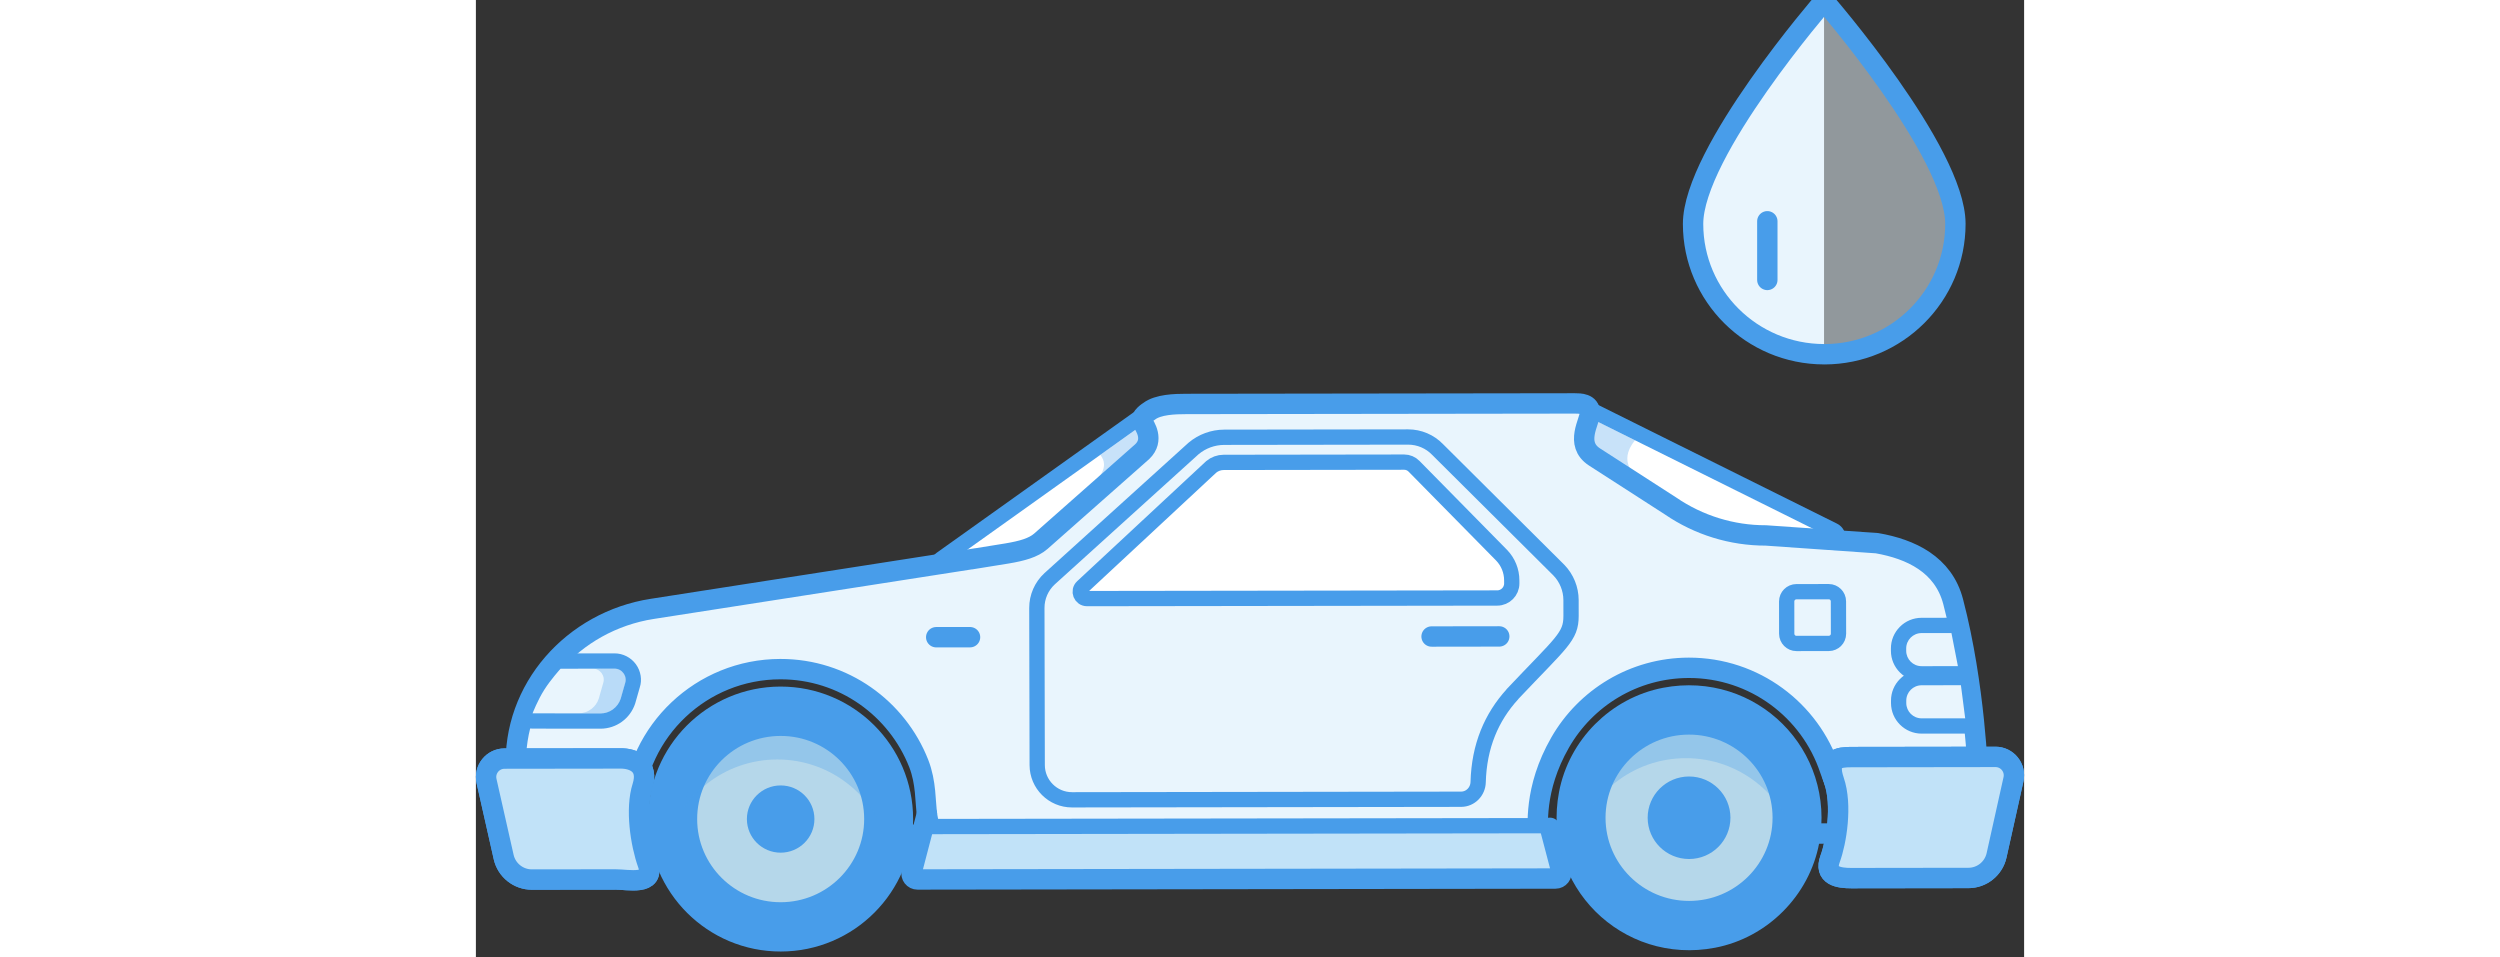 <?xml version="1.0" encoding="UTF-8"?>
<svg width="94px" height="36px" viewBox="0 0 76 47" version="1.1" xmlns="http://www.w3.org/2000/svg" xmlns:xlink="http://www.w3.org/1999/xlink">
    <rect x="0" y="0" width="76" height="47" fill="#333333" stroke="none"/>
    <!-- Generator: sketchtool 52.3 (67297) - http://www.bohemiancoding.com/sketch -->
    <title>E8A36223-039C-4EBD-B3FC-AC4E7516C175@1x</title>
    <desc>Created with sketchtool.</desc>
    <g id="Page-1" stroke="none" stroke-width="1" fill="none" fill-rule="evenodd">
        <g id="Car-Model-Icons" transform="translate(-277, -354)">
            <g id="DIESEL" transform="translate(259, 337)">
                <g transform="translate(18, 17)">
                    <path d="M59.758,10.995 C59.761,14.524 62.638,17.385 66.189,17.389 L66.189,0.053 C66.189,0.053 59.756,7.463 59.758,10.995" id="Fill-1" fill="#E9F5FD"></path>
                    <path d="M66.189,0.052 L66.189,17.389 C66.193,17.389 66.198,17.39 66.202,17.39 C69.757,17.387 72.638,14.518 72.635,10.986 C72.632,7.452 66.189,0.052 66.189,0.052" id="Fill-3" fill="#E9F5FD" opacity="0.517"></path>
                    <path d="M66.18,0.052 C66.18,0.052 59.747,7.463 59.75,10.995 C59.753,14.524 62.63,17.384 66.18,17.389 C66.185,17.389 66.189,17.39 66.194,17.39 C69.748,17.387 72.629,14.518 72.627,10.986 C72.624,7.452 66.18,0.052 66.18,0.052 Z" id="Stroke-5" stroke="#489DEA" stroke-linecap="round" stroke-linejoin="round"></path>
                    <path d="M63.395,10.862 L63.395,13.742" id="Fill-7" fill="#E9F5FD"></path>
                    <path d="M63.395,10.862 L63.395,13.742" id="Stroke-9" stroke="#489DEA" stroke-linecap="round"></path>
                    <path d="M23.047,28.127 C22.9,28.127 22.762,28.04 22.702,27.9 C22.633,27.738 22.686,27.549 22.829,27.447 L32.497,20.552 C32.561,20.506 32.637,20.482 32.715,20.482 C32.725,20.482 32.735,20.482 32.745,20.483 C33.317,20.53 33.665,20.72 33.782,21.047 C33.89,21.352 33.767,21.694 33.435,22.013 L27.979,26.852 C27.535,27.238 26.925,27.404 26.145,27.537 L23.118,28.12 C23.094,28.125 23.07,28.127 23.047,28.127" id="Fill-1" fill="#FFFFFF"></path>
                    <path d="M32.714,20.107 C32.559,20.107 32.406,20.155 32.279,20.247 L22.611,27.141 C22.324,27.346 22.219,27.723 22.358,28.047 C22.478,28.327 22.751,28.502 23.046,28.502 C23.094,28.502 23.141,28.498 23.189,28.488 L26.224,27.903 C27.052,27.763 27.717,27.577 28.222,27.137 L33.672,22.303 C34.133,21.863 34.293,21.366 34.136,20.922 C33.965,20.443 33.508,20.169 32.776,20.109 C32.755,20.108 32.735,20.107 32.714,20.107 M32.714,20.857 C33.664,20.935 33.536,21.396 33.175,21.742 L27.73,26.571 C27.36,26.893 26.808,27.044 26.082,27.167 L23.047,27.752 L32.714,20.857" id="Fill-3" fill="#489DEA"></path>
                    <path d="M60.987,26.738 C60.912,26.738 60.839,26.715 60.777,26.672 L53.243,21.546 C53.156,21.486 53.097,21.392 53.083,21.288 C53.068,21.184 53.097,21.079 53.164,20.997 L53.94,20.049 C54.013,19.959 54.121,19.91 54.23,19.91 C54.287,19.91 54.343,19.924 54.397,19.95 L66.653,26.043 C66.809,26.119 66.891,26.294 66.851,26.465 C66.811,26.634 66.66,26.753 66.486,26.753 L60.987,26.738 Z" id="Fill-5" fill="#FFFFFF"></path>
                    <path d="M54.23,19.535 C54.011,19.535 53.795,19.632 53.649,19.811 L52.874,20.761 C52.74,20.924 52.681,21.135 52.711,21.343 C52.742,21.551 52.858,21.737 53.032,21.855 L60.566,26.983 C60.689,27.067 60.835,27.112 60.986,27.113 L66.484,27.128 L66.486,27.128 C66.834,27.128 67.136,26.889 67.216,26.551 C67.296,26.212 67.132,25.862 66.82,25.707 L54.564,19.614 C54.458,19.561 54.343,19.535 54.23,19.535 M54.23,20.285 L66.486,26.378 L60.988,26.363 L53.454,21.235 L54.23,20.285" id="Fill-7" fill="#489DEA"></path>
                    <path d="M54.935,20.636 L54.188,21.6 L57.001,23.398 C57.001,23.398 55.996,22.719 56.899,21.612 C55.619,20.962 54.935,20.636 54.935,20.636" id="Fill-9" fill-opacity="0.3" fill="#489DEA"></path>
                    <path d="M32.433,21.058 L32.742,21.545 L30.452,23.564 C30.452,23.564 31.157,22.951 30.651,22.329 L32.433,21.058 Z" id="Fill-11" fill-opacity="0.3" fill="#489DEA"></path>
                    <polygon id="Stroke-13" stroke="#489DEA" stroke-linecap="round" stroke-linejoin="round" points="68.736 31.489 11.059 31.572 5.921 41.004 69.352 40.913"></polygon>
                    <path d="M73.735,38.12 C73.735,38.12 73.6,33.672 72.517,29.534 C72.038,27.701 70.433,26.955 68.783,26.665 L63.324,26.284 C61.658,26.287 60.022,25.781 58.647,24.839 L54.913,22.433 C53.916,21.788 54.69,20.686 54.69,20.265 C54.689,19.805 54.196,19.803 53.94,19.803 L34.868,19.83 C34.314,19.831 33.486,19.853 33.047,20.191 C33.047,20.191 32.57,20.483 32.71,20.704 C32.848,20.925 33.307,21.592 32.714,22.167 L27.73,26.572 C27.361,26.893 26.808,27.044 26.083,27.167 L24.435,27.433 L24.431,27.431 L8.658,29.889 C4.761,30.496 1.784,33.818 1.968,37.758 C2.014,38.743 2.506,39.664 3.306,40.249 L3.392,40.312 C4.205,40.907 5.19,41.228 6.197,41.227 C7.024,41.226 7.63,40.5 7.68,39.675 C7.917,35.868 11.076,32.852 14.942,32.847 C18.058,32.842 20.681,34.784 21.738,37.477 C22.485,39.381 21.498,41.205 23.542,41.202 C29.092,41.194 46.038,41.17 52.143,41.161 C52.142,40.613 51.903,38.755 53.224,36.45 C54.479,34.262 56.837,32.786 59.54,32.782 C62.76,32.778 65.498,34.865 66.463,37.764 C67.044,39.51 68.328,41.138 70.169,41.135 C71.984,41.132 73.958,39.922 73.735,38.12" id="Fill-15" fill="#E9F5FD"></path>
                    <path d="M73.735,38.12 C73.735,38.12 73.6,33.672 72.517,29.534 C72.038,27.701 70.433,26.955 68.783,26.665 L63.324,26.284 C61.658,26.287 60.022,25.781 58.647,24.839 L54.913,22.433 C53.916,21.788 54.69,20.686 54.69,20.265 C54.689,19.805 54.196,19.803 53.94,19.803 L34.868,19.83 C34.314,19.831 33.486,19.853 33.047,20.191 C33.047,20.191 32.57,20.483 32.71,20.704 C32.848,20.925 33.307,21.592 32.714,22.167 L27.73,26.572 C27.361,26.893 26.808,27.044 26.083,27.167 L24.435,27.433 L24.431,27.431 L8.658,29.889 C4.761,30.496 1.784,33.818 1.968,37.758 C2.014,38.743 2.506,39.664 3.306,40.249 L3.392,40.312 C4.205,40.907 5.19,41.228 6.197,41.227 C7.024,41.226 7.63,40.5 7.68,39.675 C7.917,35.868 11.076,32.852 14.942,32.847 C18.058,32.842 20.681,34.784 21.738,37.477 C22.485,39.381 21.498,41.205 23.542,41.202 C29.092,41.194 46.038,41.17 52.143,41.161 C52.142,40.613 51.903,38.755 53.224,36.45 C54.479,34.262 56.837,32.786 59.54,32.782 C62.76,32.778 65.498,34.865 66.463,37.764 C67.044,39.51 68.328,41.138 70.169,41.135 C71.984,41.132 73.958,39.922 73.735,38.12 Z" id="Stroke-17" stroke="#489DEA"></path>
                    <path d="M9.332,40.215 C9.337,43.322 11.86,45.84 14.969,45.834 C18.076,45.83 20.593,43.306 20.588,40.2 C20.584,37.09 18.06,34.575 14.952,34.578 C11.844,34.584 9.327,37.106 9.332,40.215" id="Fill-19" fill="#B5D7EA"></path>
                    <path d="M9.332,40.215 C9.337,43.322 11.86,45.84 14.969,45.834 C18.076,45.83 20.593,43.306 20.588,40.2 C20.584,37.09 18.06,34.575 14.952,34.578 C11.844,34.584 9.327,37.106 9.332,40.215 Z" id="Stroke-21" stroke="#489DEA" stroke-linecap="round" stroke-linejoin="round"></path>
                    <path d="M10.487,40.214 C10.491,42.675 12.496,44.669 14.967,44.664 C17.438,44.66 19.439,42.661 19.435,40.2 C19.431,37.739 17.425,35.746 14.955,35.751 C12.483,35.754 10.483,37.752 10.487,40.214" id="Fill-23" fill="#B5D7EA"></path>
                    <path d="M10.487,40.214 C10.491,42.675 12.496,44.669 14.967,44.664 C17.438,44.66 19.439,42.661 19.435,40.2 C19.431,37.739 17.425,35.746 14.955,35.751 C12.483,35.754 10.483,37.752 10.487,40.214 Z" id="Stroke-25" stroke="#489DEA" stroke-width="0.75" stroke-linecap="round" stroke-linejoin="round"></path>
                    <path d="M13.303,40.208 C13.305,41.121 14.048,41.858 14.963,41.857 C15.878,41.855 16.619,41.116 16.618,40.204 C16.616,39.292 15.873,38.554 14.958,38.556 C14.043,38.557 13.302,39.297 13.303,40.208" id="Fill-27" fill="#489DEA"></path>
                    <path d="M66.477,42.161 C66.169,42.995 66.895,43.107 67.521,43.106 L73.269,43.098 C73.93,43.097 74.504,42.635 74.648,41.99 L75.478,38.258 C75.605,37.691 75.174,37.154 74.592,37.155 L67.512,37.165 C66.886,37.166 66.298,37.236 66.671,38.331 C67.081,39.528 66.786,41.324 66.477,42.161 Z" id="Stroke-29" stroke="#489DEA" stroke-linecap="round" stroke-linejoin="round"></path>
                    <path d="M74.313,37.178 L73.904,37.178 C73.901,37.197 73.902,37.216 73.898,37.234 L73.068,40.965 C72.924,41.611 72.35,42.072 71.69,42.073 L66.233,42.081 C66.221,42.115 66.209,42.151 66.198,42.183 C65.89,43.018 66.616,43.13 67.241,43.129 L72.99,43.12 C73.651,43.119 74.225,42.657 74.369,42.012 L75.198,38.281 C75.326,37.713 74.895,37.177 74.313,37.178" id="Fill-31" fill="#489DEA"></path>
                    <path d="M66.477,42.161 C66.169,42.995 66.895,43.107 67.521,43.106 L73.269,43.098 C73.93,43.097 74.504,42.635 74.648,41.99 L75.478,38.258 C75.605,37.691 75.174,37.154 74.592,37.155 L67.512,37.165 C66.886,37.166 66.298,37.236 66.671,38.331 C67.081,39.528 66.786,41.324 66.477,42.161" id="Fill-33" fill="#C1E2F8"></path>
                    <path d="M66.477,42.161 C66.169,42.995 66.895,43.107 67.521,43.106 L73.269,43.098 C73.93,43.097 74.504,42.635 74.648,41.99 L75.478,38.258 C75.605,37.691 75.174,37.154 74.592,37.155 L67.512,37.165 C66.886,37.166 66.298,37.236 66.671,38.331 C67.081,39.528 66.786,41.324 66.477,42.161 Z" id="Stroke-35" stroke="#489DEA" stroke-linecap="round" stroke-linejoin="round"></path>
                    <path d="M70.97,35.638 C70.348,35.638 69.841,35.132 69.841,34.51 L69.841,34.394 C69.84,34.093 69.957,33.809 70.17,33.596 C70.383,33.382 70.667,33.264 70.97,33.263 L72.898,33.261 C73.086,33.261 73.245,33.401 73.27,33.588 L73.48,35.212 C73.493,35.319 73.46,35.427 73.39,35.508 C73.319,35.589 73.216,35.635 73.109,35.635 L70.973,35.638 L70.97,35.638 Z" id="Fill-37" fill="#E9F5FD"></path>
                    <path d="M72.898,32.886 L72.897,32.886 L70.969,32.889 C70.567,32.889 70.189,33.046 69.906,33.331 C69.622,33.615 69.465,33.993 69.466,34.395 L69.466,34.511 C69.467,35.34 70.142,36.013 70.971,36.013 L73.109,36.011 C73.324,36.01 73.529,35.917 73.671,35.756 C73.813,35.594 73.878,35.378 73.851,35.165 L73.642,33.54 C73.593,33.166 73.275,32.886 72.898,32.886 M72.898,33.636 L73.108,35.261 L70.972,35.263 L70.971,35.263 C70.554,35.263 70.216,34.927 70.216,34.51 L70.216,34.394 C70.215,33.977 70.552,33.639 70.97,33.639 L72.898,33.636" id="Fill-39" fill="#489DEA"></path>
                    <path d="M70.967,33.077 C70.346,33.077 69.838,32.571 69.837,31.95 L69.837,31.832 C69.836,31.532 69.953,31.248 70.166,31.035 C70.379,30.821 70.663,30.702 70.966,30.702 L72.433,30.7 C72.613,30.7 72.767,30.827 72.801,31.003 L73.118,32.628 C73.14,32.738 73.111,32.851 73.04,32.938 C72.969,33.024 72.863,33.075 72.751,33.075 L70.969,33.077 L70.967,33.077 Z" id="Fill-41" fill="#E9F5FD"></path>
                    <path d="M72.433,30.325 L72.432,30.325 L70.965,30.327 C70.563,30.328 70.185,30.485 69.902,30.769 C69.618,31.054 69.461,31.432 69.462,31.834 L69.462,31.95 C69.463,32.778 70.139,33.452 70.967,33.452 L72.751,33.45 C72.976,33.45 73.188,33.349 73.329,33.176 C73.472,33.003 73.53,32.776 73.487,32.556 L73.169,30.931 C73.1,30.579 72.791,30.325 72.433,30.325 M72.433,31.075 L72.75,32.7 L70.968,32.702 L70.967,32.702 C70.55,32.702 70.213,32.365 70.212,31.949 L70.212,31.833 C70.211,31.416 70.549,31.078 70.966,31.077 L72.433,31.075" id="Fill-43" fill="#489DEA"></path>
                    <path d="M59.545,34.515 C56.437,34.519 53.92,37.042 53.925,40.151 C53.929,43.259 56.453,45.775 59.561,45.77 C62.668,45.766 65.185,43.243 65.18,40.135 C65.176,37.026 62.652,34.511 59.545,34.515" id="Fill-45" fill="#B5D7EA"></path>
                    <path d="M59.545,34.515 C56.437,34.519 53.92,37.042 53.925,40.151 C53.929,43.259 56.453,45.775 59.561,45.77 C62.668,45.766 65.185,43.243 65.18,40.135 C65.176,37.026 62.652,34.511 59.545,34.515 Z" id="Stroke-47" stroke="#489DEA" stroke-linecap="round" stroke-linejoin="round"></path>
                    <path d="M59.555,41.793 C58.64,41.794 57.897,41.057 57.896,40.144 C57.895,39.233 58.635,38.493 59.551,38.492 C60.465,38.49 61.208,39.229 61.209,40.139 C61.211,41.052 60.47,41.792 59.555,41.793 M59.546,35.686 C57.076,35.689 55.075,37.688 55.078,40.149 C55.081,42.61 57.088,44.604 59.56,44.6 C62.031,44.597 64.031,42.597 64.027,40.137 C64.023,37.675 62.017,35.682 59.546,35.686" id="Fill-49" fill="#B5D7EA"></path>
                    <path d="M59.555,41.793 C58.64,41.794 57.897,41.057 57.896,40.144 C57.895,39.233 58.635,38.493 59.551,38.492 C60.465,38.49 61.208,39.229 61.209,40.139 C61.211,41.052 60.47,41.792 59.555,41.793 Z M59.546,35.686 C57.076,35.689 55.075,37.688 55.078,40.149 C55.081,42.61 57.088,44.604 59.56,44.6 C62.031,44.597 64.031,42.597 64.027,40.137 C64.023,37.675 62.017,35.682 59.546,35.686 Z" id="Stroke-51" stroke="#489DEA" stroke-width="0.75" stroke-linecap="round" stroke-linejoin="round"></path>
                    <path d="M59.551,38.492 C58.635,38.493 57.895,39.234 57.896,40.144 C57.897,41.057 58.64,41.794 59.555,41.793 C60.47,41.792 61.211,41.052 61.209,40.139 C61.208,39.229 60.465,38.491 59.551,38.492" id="Fill-53" fill="#489DEA"></path>
                    <path d="M8.442,42.421 C8.824,43.485 7.47,43.17 6.845,43.171 L2.746,43.176 C2.085,43.177 1.51,42.717 1.364,42.073 L0.523,38.344 C0.394,37.776 0.825,37.239 1.406,37.238 L7.104,37.23 C7.729,37.229 8.517,37.536 8.172,38.622 C7.828,39.706 8.079,41.405 8.442,42.421 Z" id="Stroke-55" stroke="#489DEA" stroke-linecap="round" stroke-linejoin="round"></path>
                    <path d="M8.442,42.416 C8.066,41.405 7.828,39.702 8.172,38.617 C8.517,37.532 7.729,37.225 7.104,37.226 L6.505,37.226 C6.492,37.286 6.476,37.349 6.455,37.414 C6.165,38.329 5.799,39.701 6.108,41.15 C6.195,41.557 5.916,41.962 5.5,41.962 L1.341,41.968 L1.364,42.068 C1.51,42.713 2.085,43.173 2.746,43.172 L6.845,43.166 C7.47,43.165 8.739,43.212 8.442,42.416" id="Fill-57" fill="#489DEA"></path>
                    <path d="M8.442,42.421 C8.824,43.485 7.47,43.17 6.845,43.171 L2.746,43.176 C2.085,43.177 1.51,42.717 1.364,42.073 L0.523,38.344 C0.394,37.776 0.825,37.239 1.406,37.238 L7.104,37.23 C7.729,37.229 8.517,37.536 8.172,38.622 C7.828,39.706 8.079,41.405 8.442,42.421" id="Fill-59" fill="#C1E2F8"></path>
                    <path d="M8.442,42.421 C8.824,43.485 7.47,43.17 6.845,43.171 L2.746,43.176 C2.085,43.177 1.51,42.717 1.364,42.073 L0.523,38.344 C0.394,37.776 0.825,37.239 1.406,37.238 L7.104,37.23 C7.729,37.229 8.517,37.536 8.172,38.622 C7.828,39.706 8.079,41.405 8.442,42.421 Z" id="Stroke-61" stroke="#489DEA" stroke-linecap="round" stroke-linejoin="round"></path>
                    <path d="M2.782,35.392 C2.658,35.392 2.543,35.331 2.472,35.229 C2.403,35.127 2.387,34.997 2.432,34.882 C2.443,34.854 2.695,34.203 3.038,33.663 C3.378,33.126 3.86,32.596 3.881,32.574 C3.951,32.496 4.052,32.452 4.156,32.452 L6.803,32.448 C7.099,32.448 7.379,32.59 7.552,32.829 C7.726,33.07 7.774,33.371 7.681,33.654 L7.467,34.404 C7.27,35.002 6.729,35.395 6.116,35.395 L2.782,35.392 Z" id="Fill-63" fill="#E9F5FD"></path>
                    <path d="M6.805,32.073 L6.804,32.073 L4.156,32.077 C3.945,32.077 3.744,32.166 3.603,32.321 C3.581,32.344 3.077,32.898 2.72,33.463 C2.359,34.034 2.093,34.719 2.081,34.747 C1.993,34.978 2.023,35.237 2.162,35.441 C2.302,35.645 2.534,35.767 2.781,35.767 L6.115,35.771 C6.892,35.77 7.576,35.274 7.819,34.536 L8.045,33.743 C8.166,33.38 8.099,32.945 7.856,32.61 C7.613,32.274 7.22,32.073 6.805,32.073 M6.805,32.823 C7.177,32.823 7.44,33.186 7.325,33.537 L7.107,34.302 C6.965,34.728 6.566,35.02 6.116,35.021 L2.782,35.017 C2.782,35.017 3.028,34.379 3.354,33.864 C3.68,33.348 4.157,32.827 4.157,32.827 L6.804,32.823 L6.805,32.823" id="Fill-65" fill="#489DEA"></path>
                    <path d="M6.814,32.818 L5.729,32.82 C6.102,32.819 6.366,33.182 6.249,33.534 L6.031,34.298 C5.895,34.715 5.509,35.001 5.073,35.015 L6.126,35.016 C6.575,35.015 6.975,34.724 7.116,34.297 L7.334,33.533 C7.45,33.181 7.186,32.818 6.814,32.818" id="Fill-67" fill="#489DEA" opacity="0.3"></path>
                    <path d="M50.136,29.355 C50.531,29.355 50.85,29.034 50.85,28.64 L50.849,28.487 C50.849,28.029 50.67,27.587 50.353,27.258 L46.053,22.89 C45.927,22.759 45.75,22.685 45.57,22.685 L36.706,22.698 C36.483,22.698 36.265,22.777 36.093,22.922 L29.772,28.804 C29.549,29.011 29.697,29.385 30,29.384 L50.136,29.355 Z" id="Fill-69" fill="#FFFFFF"></path>
                    <path d="M50.136,29.355 C50.531,29.355 50.85,29.034 50.85,28.64 L50.849,28.487 C50.849,28.029 50.67,27.587 50.353,27.258 L46.053,22.89 C45.927,22.759 45.75,22.685 45.57,22.685 L36.706,22.698 C36.483,22.698 36.265,22.777 36.093,22.922 L29.772,28.804 C29.549,29.011 29.697,29.385 30,29.384 L50.136,29.355 Z" id="Stroke-71" stroke="#489DEA" stroke-width="0.75" stroke-linecap="round" stroke-linejoin="round"></path>
                    <path d="M52.799,40.897 C52.743,40.682 52.549,40.531 52.327,40.531 L22.34,40.574 C22.118,40.574 21.924,40.727 21.869,40.941 L21.393,42.808 C21.346,42.993 21.487,43.172 21.678,43.172 L52.997,43.126 C53.189,43.126 53.327,42.947 53.28,42.762 L52.799,40.897 Z" id="Fill-73" fill="#C1E2F8"></path>
                    <path d="M52.799,40.897 C52.743,40.682 52.549,40.531 52.327,40.531 L22.34,40.574 C22.118,40.574 21.924,40.727 21.869,40.941 L21.393,42.808 C21.346,42.993 21.487,43.172 21.678,43.172 L52.997,43.126 C53.189,43.126 53.327,42.947 53.28,42.762 L52.799,40.897 Z" id="Stroke-75" stroke="#489DEA" stroke-width="0.75" stroke-linecap="round" stroke-linejoin="round"></path>
                    <path d="M22.14,39.953 L21.393,42.808 C21.346,42.993 21.487,43.172 21.678,43.172 L52.997,43.126 C53.189,43.126 53.327,42.947 53.281,42.762 L52.723,40.637" id="Stroke-77" stroke="#489DEA" stroke-linecap="round" stroke-linejoin="round"></path>
                    <path d="M50.236,31.241 L46.913,31.246" id="Stroke-79" stroke="#489DEA" stroke-linecap="round" stroke-linejoin="round"></path>
                    <path d="M24.257,31.279 L22.596,31.28" id="Stroke-81" stroke="#489DEA" stroke-linecap="round" stroke-linejoin="round"></path>
                    <path d="M59.391,37.218 C62.003,37.214 64.197,38.994 64.834,41.407 C64.953,40.949 65.024,40.471 65.023,39.976 C65.018,36.866 62.495,34.351 59.387,34.355 C56.28,34.36 53.763,36.883 53.767,39.992 C53.768,40.487 53.839,40.965 53.96,41.423 C54.59,39.008 56.78,37.222 59.391,37.218" id="Fill-83" fill-opacity="0.3" fill="#489DEA"></path>
                    <path d="M14.79,37.282 C17.402,37.279 19.596,39.058 20.233,41.471 C20.352,41.013 20.423,40.535 20.422,40.04 C20.417,36.93 17.894,34.415 14.786,34.42 C11.678,34.424 9.161,36.947 9.166,40.056 C9.167,40.552 9.238,41.029 9.358,41.487 C9.989,39.072 12.178,37.286 14.79,37.282" id="Fill-85" fill-opacity="0.3" fill="#489DEA"></path>
                    <path d="M54.029,39.045 C53.279,43.013 56.7,46.424 60.668,45.663 C62.882,45.238 64.664,43.448 65.079,41.232 C65.82,37.267 62.406,33.865 58.445,34.621 C56.231,35.043 54.448,36.83 54.029,39.045 Z" id="Stroke-87" stroke="#489DEA" stroke-width="1.75" stroke-linecap="round" stroke-linejoin="round"></path>
                    <path d="M9.332,40.215 C9.337,43.322 11.86,45.84 14.969,45.834 C18.076,45.83 20.593,43.306 20.588,40.2 C20.584,37.09 18.06,34.575 14.952,34.578 C11.844,34.584 9.327,37.106 9.332,40.215 Z" id="Stroke-89" stroke="#489DEA" stroke-width="1.75" stroke-linecap="round" stroke-linejoin="round"></path>
                    <path d="M66.889,31.107 C66.889,31.371 66.676,31.585 66.411,31.585 L64.826,31.587 C64.562,31.588 64.348,31.374 64.347,31.11 L64.345,29.525 C64.345,29.261 64.559,29.047 64.823,29.046 L66.408,29.044 C66.672,29.044 66.886,29.257 66.886,29.521 L66.889,31.107 Z" id="Stroke-91" stroke="#489DEA" stroke-width="0.75" stroke-linecap="round" stroke-linejoin="round"></path>
                    <path d="M50.882,34.081 L50.882,34.074 C53.301,31.513 53.761,31.265 53.76,30.236 L53.759,29.459 C53.758,28.912 53.544,28.383 53.164,27.99 L47.208,22.065 C46.831,21.673 46.306,21.451 45.762,21.452 L36.735,21.465 C36.184,21.466 35.649,21.662 35.227,22.017 L28.163,28.411 C27.764,28.779 27.535,29.3 27.537,29.844 L27.554,37.556 C27.556,38.499 28.32,39.263 29.265,39.262 L48.363,39.234 C48.823,39.233 49.188,38.855 49.2,38.394 C49.248,36.624 49.851,35.211 50.882,34.081 Z" id="Stroke-93" stroke="#489DEA" stroke-width="0.75" stroke-linecap="round" stroke-linejoin="round"></path>
                </g>
            </g>
        </g>
    </g>
</svg>